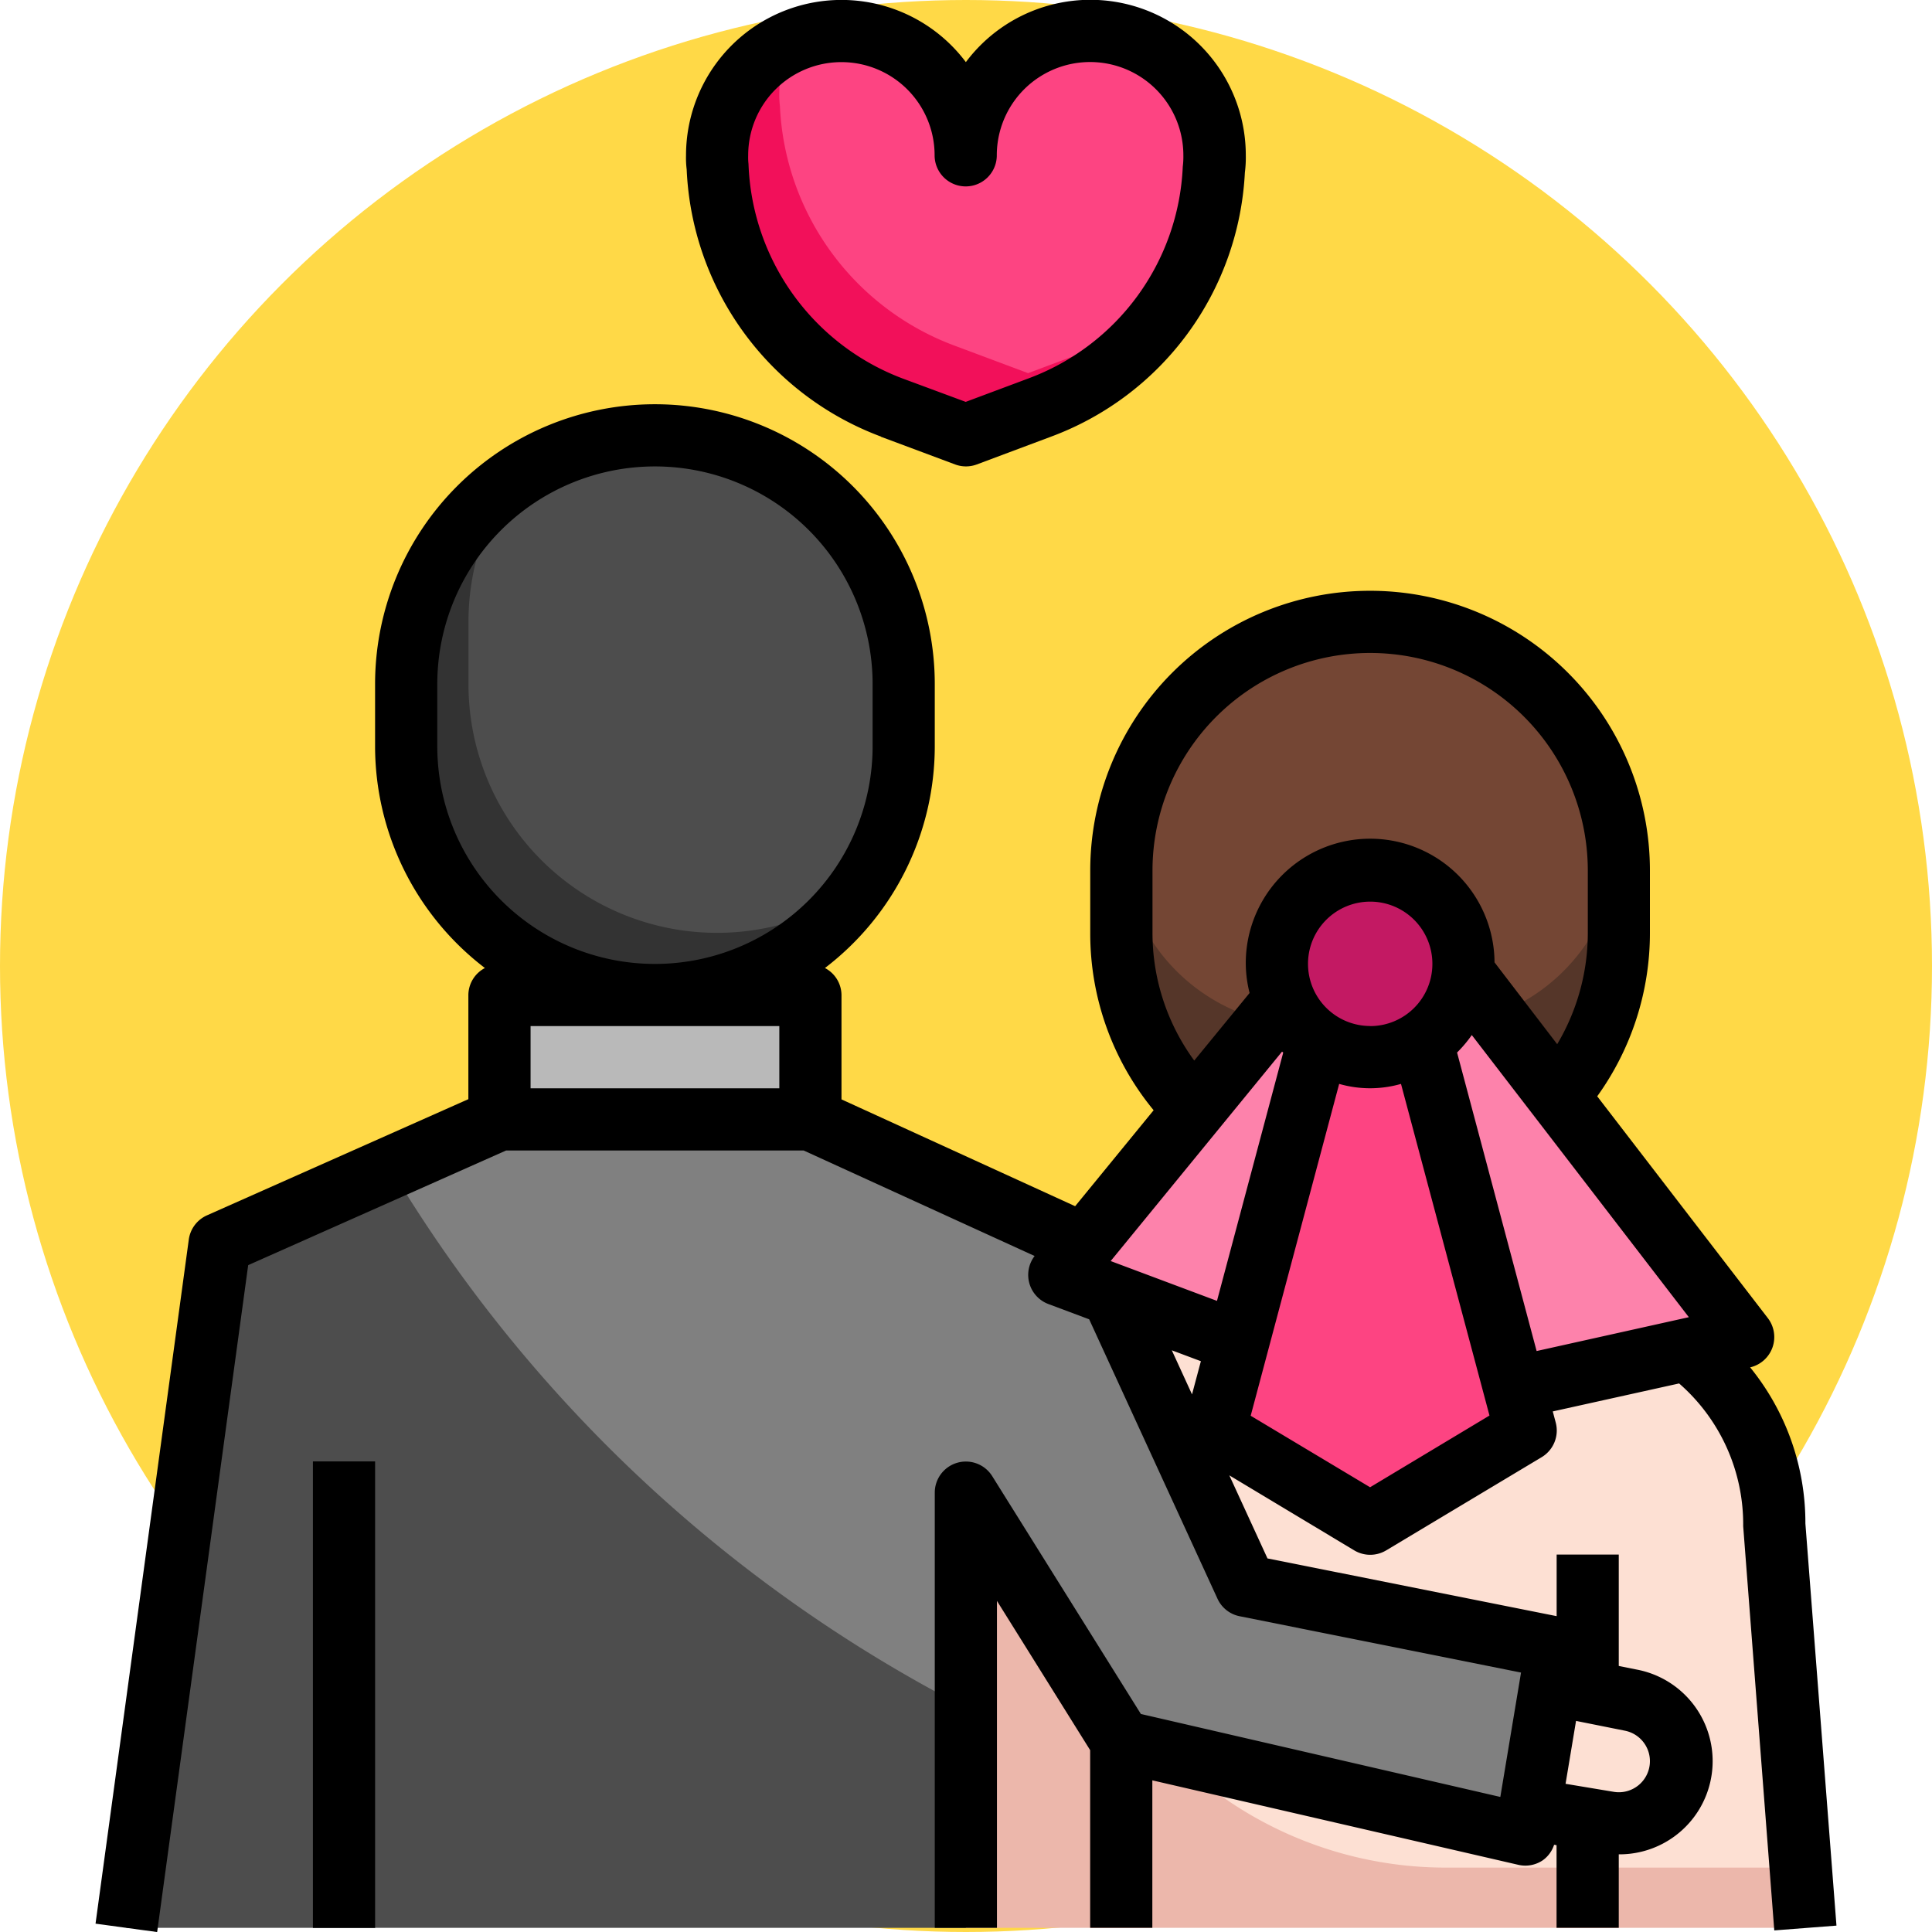 <svg xmlns="http://www.w3.org/2000/svg" xmlns:xlink="http://www.w3.org/1999/xlink" width="85" height="85" viewBox="0 0 85 85">
  <defs>
    <clipPath id="clip-path">
      <rect id="Rectángulo_35410" data-name="Rectángulo 35410" width="85" height="85" transform="translate(810.333 1853)" fill="#fff" stroke="#707070" stroke-width="1"/>
    </clipPath>
  </defs>
  <g id="t4" transform="translate(-810.333 -1833)">
    <circle id="Elipse_4849" data-name="Elipse 4849" cx="42.5" cy="42.5" r="42.5" transform="translate(810.333 1833)" fill="#ffd947"/>
    <g id="Enmascarar_grupo_167" data-name="Enmascarar grupo 167" transform="translate(0 -20)" clip-path="url(#clip-path)">
      <g id="novio" transform="translate(809.052 1851.633)">
        <path id="Trazado_120274" data-name="Trazado 120274" d="M49.247,73.871h2.736V86.183H49.247Z" fill="#d8948b"/>
        <path id="Trazado_120275" data-name="Trazado 120275" d="M69.767,69.767H72.5V86.183H69.767Z" fill="#d8948b"/>
        <path id="Trazado_120276" data-name="Trazado 120276" d="M69.5,75.459l3.538.707a2.736,2.736,0,0,1-.985,5.382l-3.471-.579Z" fill="#ecb7ab"/>
        <path id="Trazado_120277" data-name="Trazado 120277" d="M15.048,65.663h2.736v20.52H15.048Z" fill="#333"/>
        <path id="Trazado_120278" data-name="Trazado 120278" d="M69.819,49.588A10.906,10.906,0,0,0,72.5,42.407V39.671a10.944,10.944,0,1,0-21.888,0v2.736a10.91,10.91,0,0,0,3.205,7.739" fill="#553629"/>
        <path id="Trazado_120279" data-name="Trazado 120279" d="M72.467,38.977a10.93,10.93,0,0,0-21.818.015,8.283,8.283,0,0,0,8.294,7.52h5.23A8.282,8.282,0,0,0,72.467,38.977Z" fill="#744634"/>
        <path id="Trazado_120280" data-name="Trazado 120280" d="M43.775,86.183l1.368-18.331a9.561,9.561,0,0,1,3.83-7.661L51.3,58.738l24.213,2a9.559,9.559,0,0,1,3.83,7.661l1.368,17.784Z" fill="#ecb7ab"/>
        <path id="Trazado_120281" data-name="Trazado 120281" d="M79.343,68.4a9.559,9.559,0,0,0-3.83-7.661l-24.213-2-1.778,1.115a9.528,9.528,0,0,0-1.642,5.35A17.059,17.059,0,0,0,64.892,83.534H80.507Z" fill="#fde0d3"/>
        <path id="Trazado_120282" data-name="Trazado 120282" d="M43.775,86.183H6.84l4.1-30.1,12.312-5.472,13.68.152,12.312,5.472,6.84,14.9,13.68,2.736L68.4,82.079l-17.784-4.1-6.84-10.944Z" fill="#4d4d4d"/>
        <path id="Trazado_120283" data-name="Trazado 120283" d="M49.247,56.239,36.936,50.615H23.256l-4.8,2.134A63.193,63.193,0,0,0,43.775,76.5V67.031l6.84,10.944,17.784,4.1,1.368-8.208-13.68-2.736Z" fill="gray"/>
        <rect id="Rectángulo_35416" data-name="Rectángulo 35416" width="21.888" height="24.624" rx="10.944" transform="translate(19.152 20.52)" fill="#333"/>
        <path id="Trazado_120284" data-name="Trazado 120284" d="M23.256,45.143h13.68v5.472H23.256Z" fill="#b9b9b9"/>
        <path id="Trazado_120285" data-name="Trazado 120285" d="M54.719,8.208a3.851,3.851,0,0,1-.027.561A11.819,11.819,0,0,1,47.031,19.3L43.775,20.52,40.52,19.3A11.819,11.819,0,0,1,32.859,8.769a3.851,3.851,0,0,1-.027-.561,5.472,5.472,0,1,1,10.944,0,5.472,5.472,0,1,1,10.944,0Z" fill="#f2105a"/>
        <path id="Trazado_120286" data-name="Trazado 120286" d="M49.247,2.736a5.472,5.472,0,0,0-5.472,5.472,5.454,5.454,0,0,0-7.717-4.981,5.45,5.45,0,0,0-.491,2.245,3.85,3.85,0,0,0,.027.561,11.819,11.819,0,0,0,7.661,10.533l3.256,1.218,3.256-1.218a11.792,11.792,0,0,0,2.748-1.494,11.765,11.765,0,0,0,2.176-6.3,3.85,3.85,0,0,0,.027-.561,5.472,5.472,0,0,0-5.472-5.472Z" fill="#fd4482"/>
        <path id="Trazado_120287" data-name="Trazado 120287" d="M30.1,20.52a10.889,10.889,0,0,0-6.245,1.963,10.889,10.889,0,0,0-1.963,6.245v2.736a10.937,10.937,0,0,0,17.189,8.981A10.889,10.889,0,0,0,41.039,34.2V31.464A10.944,10.944,0,0,0,30.1,20.52Z" fill="#4d4d4d"/>
        <path id="Trazado_120288" data-name="Trazado 120288" d="M67.9,62.429l10.074-2.238L65.644,44.161l-7.87,1.2L47.879,57.455l7.877,2.953Z" fill="#fd82ab"/>
        <path id="Trazado_120289" data-name="Trazado 120289" d="M59.282,47.187,54.719,64.3l6.84,4.1,6.84-4.1L63.837,47.189Z" fill="#fd4482"/>
        <circle id="Elipse_4848" data-name="Elipse 4848" cx="4.104" cy="4.104" r="4.104" transform="translate(57.455 39.671)" fill="#c31963"/>
        <path id="Trazado_120290" data-name="Trazado 120290" d="M12.2,57.028l11.349-5.045H36.637L46.8,56.626a1.368,1.368,0,0,0,.6,2.111l1.8.674,5.646,12.294a1.368,1.368,0,0,0,.975.77L68.2,74.953l-.911,5.472-15.814-3.65L44.935,66.312a1.368,1.368,0,0,0-2.528.72V86.183h2.736V71.8l4.1,6.566v7.815h2.736V79.695l16.108,3.718a1.368,1.368,0,0,0,1.068-.2,1.346,1.346,0,0,0,.5-.684l.108.018v3.633H72.5v-3.23a4.1,4.1,0,0,0,.8-8.127l-.8-.161v-4.9H69.767v2.709L57.045,69.931l-1.679-3.655,5.494,3.3a1.368,1.368,0,0,0,1.409,0l6.84-4.1a1.368,1.368,0,0,0,.617-1.525l-.13-.487,5.559-1.231a8.217,8.217,0,0,1,2.819,6.28l1.368,17.784,2.736-.211L80.711,68.4a10.844,10.844,0,0,0-2.431-6.875,1.368,1.368,0,0,0,.778-2.167L71.552,49.6a12.3,12.3,0,0,0,2.319-7.19V39.671a12.312,12.312,0,0,0-24.624,0v2.736a12.223,12.223,0,0,0,2.789,7.806l-3.453,4.222-10.28-4.7V45.143a1.353,1.353,0,0,0-.728-1.187A12.286,12.286,0,0,0,42.407,34.2V31.464a12.312,12.312,0,1,0-24.624,0V34.2a12.286,12.286,0,0,0,4.832,9.756,1.353,1.353,0,0,0-.728,1.187v4.583l-11.5,5.111a1.368,1.368,0,0,0-.8,1.066L5.484,86l2.711.369ZM73.871,78.849A1.368,1.368,0,0,1,72.279,80.2l-2.12-.353.461-2.767,2.153.431A1.368,1.368,0,0,1,73.871,78.849ZM52.836,60.775l1.279.479-.39,1.46ZM61.559,66.8l-5.253-3.146,3.893-14.6a4.925,4.925,0,0,0,2.72,0l3.893,14.591Zm0-20.293A2.736,2.736,0,1,1,64.3,43.775,2.736,2.736,0,0,1,61.559,46.511Zm7.327,14.3-3.5-13.133a5.623,5.623,0,0,0,.648-.769l9.549,12.413Zm-16.9-18.4V39.671a9.576,9.576,0,1,1,19.152,0v2.736a9.577,9.577,0,0,1-1.347,4.9l-2.757-3.6a5.472,5.472,0,1,0-10.944.064,5.382,5.382,0,0,0,.168,1.283l-2.435,2.974a9.5,9.5,0,0,1-1.837-5.625Zm5.7,5.226c.016.016.034.029.051.045L54.823,58.6l-4.677-1.752ZM20.52,34.2V31.464a9.576,9.576,0,0,1,19.152,0V34.2a9.576,9.576,0,1,1-19.152,0ZM35.568,46.511v2.736H24.624V46.511Z"/>
        <path id="Trazado_120291" data-name="Trazado 120291" d="M15.048,65.663h2.736v20.52H15.048Z"/>
        <path id="Trazado_120292" data-name="Trazado 120292" d="M40.041,20.583,43.3,21.8a1.368,1.368,0,0,0,.958,0l3.257-1.219a13.1,13.1,0,0,0,8.535-11.62,5.186,5.186,0,0,0,.041-.755A6.84,6.84,0,0,0,43.775,4.1a6.84,6.84,0,0,0-12.312,4.1,4.1,4.1,0,0,0,.029.621,13.157,13.157,0,0,0,8.549,11.754ZM38.3,4.1a4.1,4.1,0,0,1,4.1,4.1,1.368,1.368,0,1,0,2.736,0,4.1,4.1,0,0,1,8.208,0,3.5,3.5,0,0,1-.026.5,10.423,10.423,0,0,1-6.773,9.31l-2.777,1.038L41,18.022a10.488,10.488,0,0,1-6.788-9.439,2.547,2.547,0,0,1-.014-.375A4.1,4.1,0,0,1,38.3,4.1Z"/>
      </g>
    </g>
  </g>
</svg>
